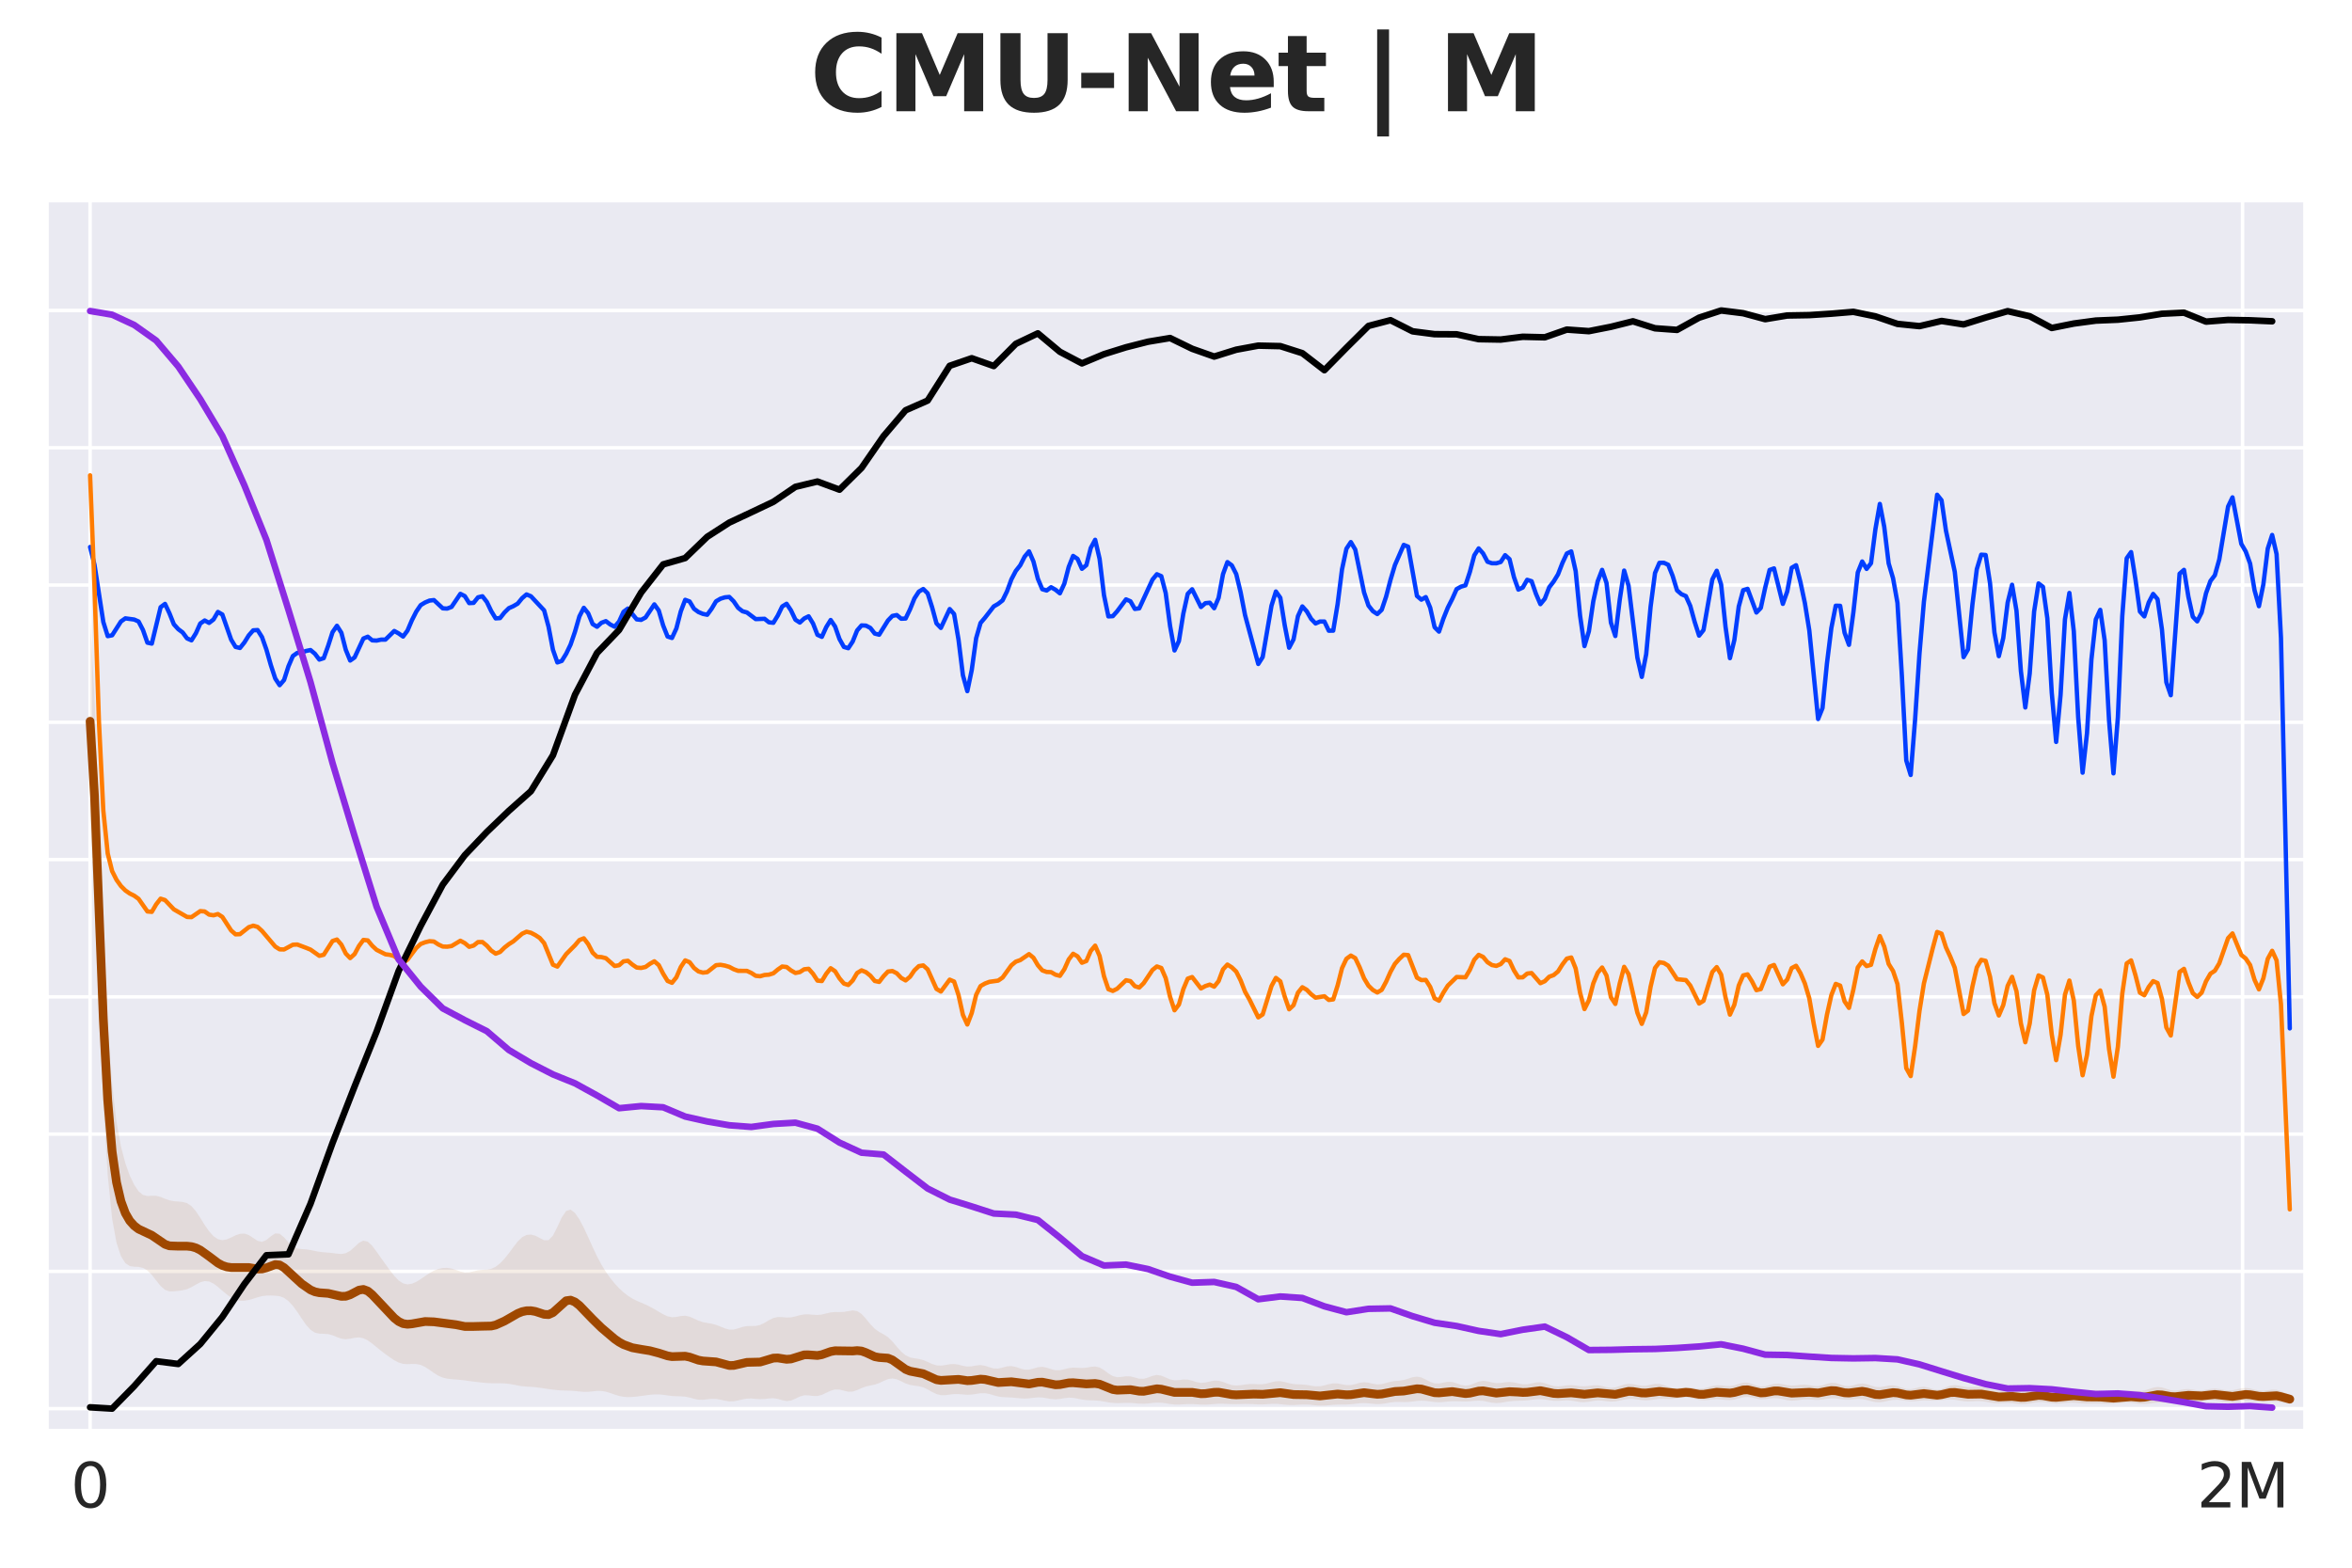 <?xml version="1.0" encoding="utf-8" standalone="no"?>
<!DOCTYPE svg PUBLIC "-//W3C//DTD SVG 1.1//EN"
  "http://www.w3.org/Graphics/SVG/1.1/DTD/svg11.dtd">
<svg xmlns:xlink="http://www.w3.org/1999/xlink" width="540pt" height="360pt" viewBox="0 0 540 360" xmlns="http://www.w3.org/2000/svg" version="1.1">
 <defs>
  <style type="text/css">*{stroke-linejoin: round; stroke-linecap: butt}</style>
 </defs>
 <g id="figure_1">
  <g id="patch_1">
   <path d="M 0 360 
L 540 360 
L 540 0 
L 0 0 
z
" style="fill: #ffffff"/>
  </g>
  <g id="axes_1">
   <g id="patch_2">
    <path d="M 10.8 328.52 
L 529.2 328.52 
L 529.2 46.08 
L 10.8 46.08 
z
" style="fill: #eaeaf2"/>
   </g>
   <g id="matplotlib.axis_1">
    <g id="xtick_1">
     <g id="line2d_1">
      <path d="M 20.684 328.52 
L 20.684 46.08 
" clip-path="url(#p7bc6d0e407)" style="fill: none; stroke: #ffffff; stroke-width: 0.8; stroke-linecap: round"/>
     </g>
     <g id="text_1">
      <!-- 0 -->
      <g style="fill: #262626" transform="translate(16.23 346.158) scale(0.14 -0.14)">
       <defs>
        <path id="DejaVuSans-30" d="M 2034 4250 
Q 1547 4250 1301 3770 
Q 1056 3291 1056 2328 
Q 1056 1369 1301 889 
Q 1547 409 2034 409 
Q 2525 409 2770 889 
Q 3016 1369 3016 2328 
Q 3016 3291 2770 3770 
Q 2525 4250 2034 4250 
z
M 2034 4750 
Q 2819 4750 3233 4129 
Q 3647 3509 3647 2328 
Q 3647 1150 3233 529 
Q 2819 -91 2034 -91 
Q 1250 -91 836 529 
Q 422 1150 422 2328 
Q 422 3509 836 4129 
Q 1250 4750 2034 4750 
z
" transform="scale(0.016)"/>
       </defs>
       <use xlink:href="#DejaVuSans-30"/>
      </g>
     </g>
    </g>
    <g id="xtick_2">
     <g id="line2d_2">
      <path d="M 514.869 328.52 
L 514.869 46.08 
" clip-path="url(#p7bc6d0e407)" style="fill: none; stroke: #ffffff; stroke-width: 0.8; stroke-linecap: round"/>
     </g>
     <g id="text_2">
      <!-- 2M -->
      <g style="fill: #262626" transform="translate(504.375 346.158) scale(0.14 -0.14)">
       <defs>
        <path id="DejaVuSans-32" d="M 1228 531 
L 3431 531 
L 3431 0 
L 469 0 
L 469 531 
Q 828 903 1448 1529 
Q 2069 2156 2228 2338 
Q 2531 2678 2651 2914 
Q 2772 3150 2772 3378 
Q 2772 3750 2511 3984 
Q 2250 4219 1831 4219 
Q 1534 4219 1204 4116 
Q 875 4013 500 3803 
L 500 4441 
Q 881 4594 1212 4672 
Q 1544 4750 1819 4750 
Q 2544 4750 2975 4387 
Q 3406 4025 3406 3419 
Q 3406 3131 3298 2873 
Q 3191 2616 2906 2266 
Q 2828 2175 2409 1742 
Q 1991 1309 1228 531 
z
" transform="scale(0.016)"/>
        <path id="DejaVuSans-4d" d="M 628 4666 
L 1569 4666 
L 2759 1491 
L 3956 4666 
L 4897 4666 
L 4897 0 
L 4281 0 
L 4281 4097 
L 3078 897 
L 2444 897 
L 1241 4097 
L 1241 0 
L 628 0 
L 628 4666 
z
" transform="scale(0.016)"/>
       </defs>
       <use xlink:href="#DejaVuSans-32"/>
       <use xlink:href="#DejaVuSans-4d" transform="translate(63.623 0)"/>
      </g>
     </g>
    </g>
   </g>
   <g id="matplotlib.axis_2">
    <g id="ytick_1">
     <g id="line2d_3">
      <path d="M 10.8 323.476 
L 529.2 323.476 
" clip-path="url(#p7bc6d0e407)" style="fill: none; stroke: #ffffff; stroke-width: 0.8; stroke-linecap: round"/>
     </g>
    </g>
    <g id="ytick_2">
     <g id="line2d_4">
      <path d="M 10.8 291.954 
L 529.2 291.954 
" clip-path="url(#p7bc6d0e407)" style="fill: none; stroke: #ffffff; stroke-width: 0.8; stroke-linecap: round"/>
     </g>
    </g>
    <g id="ytick_3">
     <g id="line2d_5">
      <path d="M 10.8 260.432 
L 529.2 260.432 
" clip-path="url(#p7bc6d0e407)" style="fill: none; stroke: #ffffff; stroke-width: 0.8; stroke-linecap: round"/>
     </g>
    </g>
    <g id="ytick_4">
     <g id="line2d_6">
      <path d="M 10.8 228.909 
L 529.2 228.909 
" clip-path="url(#p7bc6d0e407)" style="fill: none; stroke: #ffffff; stroke-width: 0.8; stroke-linecap: round"/>
     </g>
    </g>
    <g id="ytick_5">
     <g id="line2d_7">
      <path d="M 10.8 197.387 
L 529.2 197.387 
" clip-path="url(#p7bc6d0e407)" style="fill: none; stroke: #ffffff; stroke-width: 0.8; stroke-linecap: round"/>
     </g>
    </g>
    <g id="ytick_6">
     <g id="line2d_8">
      <path d="M 10.8 165.865 
L 529.2 165.865 
" clip-path="url(#p7bc6d0e407)" style="fill: none; stroke: #ffffff; stroke-width: 0.8; stroke-linecap: round"/>
     </g>
    </g>
    <g id="ytick_7">
     <g id="line2d_9">
      <path d="M 10.8 134.343 
L 529.2 134.343 
" clip-path="url(#p7bc6d0e407)" style="fill: none; stroke: #ffffff; stroke-width: 0.8; stroke-linecap: round"/>
     </g>
    </g>
    <g id="ytick_8">
     <g id="line2d_10">
      <path d="M 10.8 102.82 
L 529.2 102.82 
" clip-path="url(#p7bc6d0e407)" style="fill: none; stroke: #ffffff; stroke-width: 0.8; stroke-linecap: round"/>
     </g>
    </g>
    <g id="ytick_9">
     <g id="line2d_11">
      <path d="M 10.8 71.298 
L 529.2 71.298 
" clip-path="url(#p7bc6d0e407)" style="fill: none; stroke: #ffffff; stroke-width: 0.8; stroke-linecap: round"/>
     </g>
    </g>
   </g>
   <g id="FillBetweenPolyCollection_1">
    <path d="M 20.684 142.05 
L 20.684 189.207 
L 21.696 205.535 
L 22.708 230.111 
L 23.72 253.297 
L 24.732 269.905 
L 25.744 279.875 
L 26.756 285.408 
L 27.768 288.46 
L 28.78 290.066 
L 29.793 290.736 
L 30.805 290.886 
L 31.817 290.923 
L 32.829 291.153 
L 33.841 291.747 
L 34.853 292.755 
L 35.865 294.049 
L 36.877 295.314 
L 37.889 296.194 
L 38.901 296.545 
L 39.913 296.532 
L 40.926 296.421 
L 41.938 296.295 
L 42.95 296.042 
L 43.962 295.579 
L 44.974 294.991 
L 45.986 294.462 
L 46.998 294.181 
L 48.01 294.276 
L 49.022 294.763 
L 50.034 295.525 
L 51.046 296.398 
L 52.059 297.249 
L 53.071 297.974 
L 54.083 298.474 
L 55.095 298.703 
L 56.107 298.696 
L 57.119 298.524 
L 58.131 298.24 
L 59.143 297.909 
L 60.155 297.641 
L 61.167 297.519 
L 62.179 297.51 
L 63.192 297.541 
L 64.204 297.663 
L 65.216 298.039 
L 66.228 298.778 
L 67.24 299.874 
L 68.252 301.252 
L 69.264 302.783 
L 70.276 304.239 
L 71.288 305.366 
L 72.3 306.022 
L 73.312 306.261 
L 74.325 306.291 
L 75.337 306.361 
L 76.349 306.627 
L 77.361 307.046 
L 78.373 307.413 
L 79.385 307.543 
L 80.397 307.422 
L 81.409 307.21 
L 82.421 307.123 
L 83.433 307.313 
L 84.445 307.811 
L 85.458 308.539 
L 86.47 309.367 
L 87.482 310.19 
L 88.494 310.967 
L 89.506 311.698 
L 90.518 312.364 
L 91.53 312.89 
L 92.542 313.191 
L 93.554 313.262 
L 94.566 313.217 
L 95.578 313.231 
L 96.591 313.445 
L 97.603 313.909 
L 98.615 314.568 
L 99.627 315.29 
L 100.639 315.917 
L 101.651 316.35 
L 102.663 316.589 
L 103.675 316.706 
L 104.687 316.783 
L 105.699 316.876 
L 106.711 316.999 
L 107.724 317.136 
L 108.736 317.269 
L 109.748 317.392 
L 110.76 317.504 
L 111.772 317.593 
L 112.784 317.644 
L 113.796 317.654 
L 114.808 317.651 
L 115.82 317.68 
L 116.832 317.783 
L 117.844 317.958 
L 118.857 318.157 
L 119.869 318.319 
L 120.881 318.413 
L 121.893 318.472 
L 122.905 318.553 
L 123.917 318.681 
L 124.929 318.831 
L 125.941 318.978 
L 126.953 319.114 
L 127.965 319.229 
L 128.977 319.304 
L 129.989 319.333 
L 131.002 319.356 
L 132.014 319.427 
L 133.026 319.541 
L 134.038 319.625 
L 135.05 319.609 
L 136.062 319.507 
L 137.074 319.408 
L 138.086 319.416 
L 139.098 319.581 
L 140.11 319.887 
L 141.122 320.248 
L 142.135 320.56 
L 143.147 320.755 
L 144.159 320.822 
L 145.171 320.791 
L 146.183 320.698 
L 147.195 320.571 
L 148.207 320.43 
L 149.219 320.3 
L 150.231 320.215 
L 151.243 320.209 
L 152.255 320.298 
L 153.268 320.446 
L 154.28 320.575 
L 155.292 320.63 
L 156.304 320.646 
L 157.316 320.726 
L 158.328 320.934 
L 159.34 321.212 
L 160.352 321.417 
L 161.364 321.447 
L 162.376 321.337 
L 163.388 321.229 
L 164.401 321.249 
L 165.413 321.42 
L 166.425 321.653 
L 167.437 321.81 
L 168.449 321.79 
L 169.461 321.6 
L 170.473 321.35 
L 171.485 321.175 
L 172.497 321.148 
L 173.509 321.228 
L 174.521 321.296 
L 175.534 321.256 
L 176.546 321.134 
L 177.558 321.082 
L 178.57 321.232 
L 179.582 321.531 
L 180.594 321.738 
L 181.606 321.622 
L 182.618 321.19 
L 183.63 320.697 
L 184.642 320.417 
L 185.654 320.427 
L 186.667 320.564 
L 187.679 320.574 
L 188.691 320.309 
L 189.703 319.836 
L 190.715 319.357 
L 191.727 319.08 
L 192.739 319.102 
L 193.751 319.353 
L 194.763 319.59 
L 195.775 319.563 
L 196.787 319.227 
L 197.8 318.767 
L 198.812 318.396 
L 199.824 318.168 
L 200.836 317.958 
L 201.848 317.611 
L 202.86 317.127 
L 203.872 316.697 
L 204.884 316.542 
L 205.896 316.741 
L 206.908 317.193 
L 207.92 317.687 
L 208.933 318.031 
L 209.945 318.194 
L 210.957 318.321 
L 211.969 318.595 
L 212.981 319.07 
L 213.993 319.642 
L 215.005 320.128 
L 216.017 320.381 
L 217.029 320.384 
L 218.041 320.249 
L 219.053 320.131 
L 220.066 320.127 
L 221.078 320.219 
L 222.09 320.294 
L 223.102 320.248 
L 224.114 320.092 
L 225.126 319.942 
L 226.138 319.931 
L 227.15 320.111 
L 228.162 320.411 
L 229.174 320.684 
L 230.186 320.83 
L 231.199 320.877 
L 232.211 320.918 
L 233.223 321.007 
L 234.235 321.116 
L 235.247 321.168 
L 236.259 321.113 
L 237.271 320.986 
L 238.283 320.891 
L 239.295 320.921 
L 240.307 321.078 
L 241.319 321.261 
L 242.332 321.337 
L 243.344 321.251 
L 244.356 321.076 
L 245.368 320.958 
L 246.38 320.999 
L 247.392 321.181 
L 248.404 321.391 
L 249.416 321.523 
L 250.428 321.567 
L 251.44 321.597 
L 252.452 321.688 
L 253.465 321.847 
L 254.477 322.027 
L 255.489 322.162 
L 256.501 322.213 
L 257.513 322.191 
L 258.525 322.153 
L 259.537 322.165 
L 260.549 322.242 
L 261.561 322.333 
L 262.573 322.361 
L 263.585 322.292 
L 264.598 322.173 
L 265.61 322.095 
L 266.622 322.123 
L 267.634 322.253 
L 268.646 322.416 
L 269.658 322.528 
L 270.67 322.541 
L 271.682 322.484 
L 272.694 322.427 
L 273.706 322.424 
L 274.718 322.478 
L 275.731 322.541 
L 276.743 322.557 
L 277.755 322.507 
L 278.767 322.421 
L 279.779 322.358 
L 280.791 322.355 
L 281.803 322.401 
L 282.815 322.445 
L 283.827 322.448 
L 284.839 322.418 
L 285.851 322.393 
L 286.864 322.403 
L 287.876 322.451 
L 288.888 322.505 
L 289.9 322.512 
L 290.912 322.457 
L 291.924 322.388 
L 292.936 322.376 
L 293.948 322.447 
L 294.96 322.559 
L 295.972 322.641 
L 296.984 322.647 
L 297.997 322.593 
L 299.009 322.536 
L 300.021 322.533 
L 301.033 322.603 
L 302.045 322.711 
L 303.057 322.785 
L 304.069 322.779 
L 305.081 322.7 
L 306.093 322.606 
L 307.105 322.546 
L 308.117 322.532 
L 309.13 322.526 
L 310.142 322.471 
L 311.154 322.358 
L 312.166 322.242 
L 313.178 322.2 
L 314.19 322.259 
L 315.202 322.368 
L 316.214 322.437 
L 317.226 322.395 
L 318.238 322.245 
L 319.25 322.064 
L 320.263 321.947 
L 321.275 321.933 
L 322.287 321.967 
L 323.299 321.95 
L 324.311 321.841 
L 325.323 321.704 
L 326.335 321.638 
L 327.347 321.69 
L 328.359 321.827 
L 329.371 321.963 
L 330.383 322.013 
L 331.396 321.953 
L 332.408 321.841 
L 333.42 321.765 
L 334.432 321.765 
L 335.444 321.811 
L 336.456 321.833 
L 337.468 321.785 
L 338.48 321.689 
L 339.492 321.632 
L 340.504 321.7 
L 341.516 321.896 
L 342.529 322.109 
L 343.541 322.203 
L 344.553 322.131 
L 345.565 321.961 
L 346.577 321.799 
L 347.589 321.703 
L 348.601 321.666 
L 349.613 321.639 
L 350.625 321.57 
L 351.637 321.448 
L 352.649 321.329 
L 353.662 321.294 
L 354.674 321.38 
L 355.686 321.54 
L 356.698 321.67 
L 357.71 321.689 
L 358.722 321.617 
L 359.734 321.565 
L 360.746 321.625 
L 361.758 321.792 
L 362.77 321.957 
L 363.782 321.997 
L 364.795 321.88 
L 365.807 321.695 
L 366.819 321.588 
L 367.831 321.633 
L 368.843 321.77 
L 369.855 321.863 
L 370.867 321.809 
L 371.879 321.616 
L 372.891 321.392 
L 373.903 321.253 
L 374.915 321.257 
L 375.928 321.375 
L 376.94 321.515 
L 377.952 321.571 
L 378.964 321.502 
L 379.976 321.359 
L 380.988 321.244 
L 382 321.22 
L 383.012 321.252 
L 384.024 321.24 
L 385.036 321.123 
L 386.048 320.961 
L 387.061 320.891 
L 388.073 320.997 
L 389.085 321.236 
L 390.097 321.464 
L 391.109 321.555 
L 392.121 321.49 
L 393.133 321.368 
L 394.145 321.31 
L 395.157 321.365 
L 396.169 321.475 
L 397.181 321.513 
L 398.194 321.387 
L 399.206 321.124 
L 400.218 320.871 
L 401.23 320.791 
L 402.242 320.929 
L 403.254 321.172 
L 404.266 321.326 
L 405.278 321.293 
L 406.29 321.146 
L 407.302 321.051 
L 408.314 321.115 
L 409.327 321.319 
L 410.339 321.541 
L 411.351 321.645 
L 412.363 321.583 
L 413.375 321.439 
L 414.387 321.347 
L 415.399 321.366 
L 416.411 321.44 
L 417.423 321.463 
L 418.435 321.378 
L 419.447 321.227 
L 420.46 321.122 
L 421.472 321.149 
L 422.484 321.29 
L 423.496 321.425 
L 424.508 321.44 
L 425.52 321.343 
L 426.532 321.255 
L 427.544 321.293 
L 428.556 321.483 
L 429.568 321.751 
L 430.58 321.969 
L 431.593 322.02 
L 432.605 321.877 
L 433.617 321.639 
L 434.629 321.456 
L 435.641 321.428 
L 436.653 321.543 
L 437.665 321.699 
L 438.677 321.78 
L 439.689 321.746 
L 440.701 321.648 
L 441.713 321.581 
L 442.726 321.598 
L 443.738 321.656 
L 444.75 321.655 
L 445.762 321.552 
L 446.774 321.415 
L 447.786 321.36 
L 448.798 321.439 
L 449.81 321.606 
L 450.822 321.761 
L 451.834 321.823 
L 452.846 321.785 
L 453.859 321.728 
L 454.871 321.751 
L 455.883 321.884 
L 456.895 322.069 
L 457.907 322.21 
L 458.919 322.245 
L 459.931 322.198 
L 460.943 322.16 
L 461.955 322.208 
L 462.967 322.331 
L 463.979 322.433 
L 464.992 322.418 
L 466.004 322.276 
L 467.016 322.087 
L 468.028 321.959 
L 469.04 321.962 
L 470.052 322.083 
L 471.064 322.237 
L 472.076 322.319 
L 473.088 322.28 
L 474.1 322.17 
L 475.112 322.087 
L 476.125 322.095 
L 477.137 322.177 
L 478.149 322.264 
L 479.161 322.303 
L 480.173 322.297 
L 481.185 322.287 
L 482.197 322.306 
L 483.209 322.347 
L 484.221 322.368 
L 485.233 322.33 
L 486.245 322.235 
L 487.258 322.131 
L 488.27 322.086 
L 489.282 322.135 
L 490.294 322.257 
L 491.306 322.377 
L 492.318 322.406 
L 493.33 322.319 
L 494.342 322.177 
L 495.354 322.073 
L 496.366 322.06 
L 497.378 322.116 
L 498.391 322.166 
L 499.403 322.147 
L 500.415 322.053 
L 501.427 321.937 
L 502.439 321.863 
L 503.451 321.85 
L 504.463 321.853 
L 505.475 321.8 
L 506.487 321.682 
L 507.499 321.58 
L 508.511 321.592 
L 509.524 321.737 
L 510.536 321.942 
L 511.548 322.091 
L 512.56 322.101 
L 513.572 321.982 
L 514.584 321.822 
L 515.596 321.724 
L 516.608 321.739 
L 517.62 321.841 
L 518.632 321.954 
L 519.644 321.997 
L 520.657 321.95 
L 521.669 321.878 
L 522.681 321.881 
L 523.693 322.009 
L 524.705 322.214 
L 525.717 322.371 
L 525.717 320.218 
L 525.717 320.218 
L 524.705 319.883 
L 523.693 319.438 
L 522.681 319.144 
L 521.669 319.11 
L 520.657 319.253 
L 519.644 319.379 
L 518.632 319.331 
L 517.62 319.104 
L 516.608 318.844 
L 515.596 318.723 
L 514.584 318.811 
L 513.572 319.039 
L 512.56 319.246 
L 511.548 319.291 
L 510.536 319.159 
L 509.524 318.963 
L 508.511 318.861 
L 507.499 318.939 
L 506.487 319.145 
L 505.475 319.304 
L 504.463 319.275 
L 503.451 319.1 
L 502.439 318.971 
L 501.427 319.029 
L 500.415 319.219 
L 499.403 319.342 
L 498.391 319.235 
L 497.378 318.923 
L 496.366 318.607 
L 495.354 318.498 
L 494.342 318.665 
L 493.33 318.995 
L 492.318 319.296 
L 491.306 319.43 
L 490.294 319.402 
L 489.282 319.331 
L 488.27 319.347 
L 487.258 319.497 
L 486.245 319.699 
L 485.233 319.804 
L 484.221 319.725 
L 483.209 319.515 
L 482.197 319.312 
L 481.185 319.218 
L 480.173 319.232 
L 479.161 319.264 
L 478.149 319.212 
L 477.137 319.06 
L 476.125 318.902 
L 475.112 318.868 
L 474.1 319.014 
L 473.088 319.266 
L 472.076 319.46 
L 471.064 319.457 
L 470.052 319.258 
L 469.04 319.007 
L 468.028 318.877 
L 467.016 318.946 
L 466.004 319.149 
L 464.992 319.328 
L 463.979 319.356 
L 462.967 319.241 
L 461.955 319.115 
L 460.943 319.109 
L 459.931 319.228 
L 458.919 319.339 
L 457.907 319.287 
L 456.895 319.041 
L 455.883 318.723 
L 454.871 318.5 
L 453.859 318.452 
L 452.846 318.514 
L 451.834 318.532 
L 450.822 318.405 
L 449.81 318.192 
L 448.798 318.075 
L 447.786 318.207 
L 446.774 318.573 
L 445.762 318.964 
L 444.75 319.124 
L 443.738 318.958 
L 442.726 318.639 
L 441.713 318.451 
L 440.701 318.542 
L 439.689 318.808 
L 438.677 319 
L 437.665 318.938 
L 436.653 318.646 
L 435.641 318.313 
L 434.629 318.133 
L 433.617 318.184 
L 432.605 318.385 
L 431.593 318.54 
L 430.58 318.474 
L 429.568 318.179 
L 428.556 317.84 
L 427.544 317.693 
L 426.532 317.833 
L 425.52 318.131 
L 424.508 318.327 
L 423.496 318.237 
L 422.484 317.91 
L 421.472 317.596 
L 420.46 317.538 
L 419.447 317.775 
L 418.435 318.117 
L 417.423 318.316 
L 416.411 318.273 
L 415.399 318.094 
L 414.387 317.967 
L 413.375 317.997 
L 412.363 318.126 
L 411.351 318.191 
L 410.339 318.085 
L 409.327 317.87 
L 408.314 317.724 
L 407.302 317.788 
L 406.29 318.046 
L 405.278 318.325 
L 404.266 318.401 
L 403.254 318.178 
L 402.242 317.79 
L 401.23 317.504 
L 400.218 317.514 
L 399.206 317.792 
L 398.194 318.126 
L 397.181 318.301 
L 396.169 318.263 
L 395.157 318.142 
L 394.145 318.119 
L 393.133 318.288 
L 392.121 318.586 
L 391.109 318.838 
L 390.097 318.9 
L 389.085 318.779 
L 388.073 318.618 
L 387.061 318.568 
L 386.048 318.657 
L 385.036 318.766 
L 384.024 318.72 
L 383.012 318.445 
L 382 318.059 
L 380.988 317.79 
L 379.976 317.786 
L 378.964 317.993 
L 377.952 318.205 
L 376.94 318.236 
L 375.928 318.067 
L 374.915 317.846 
L 373.903 317.767 
L 372.891 317.935 
L 371.879 318.283 
L 370.867 318.603 
L 369.855 318.7 
L 368.843 318.545 
L 367.831 318.287 
L 366.819 318.114 
L 365.807 318.125 
L 364.795 318.259 
L 363.782 318.36 
L 362.77 318.316 
L 361.758 318.171 
L 360.746 318.076 
L 359.734 318.129 
L 358.722 318.283 
L 357.71 318.382 
L 356.698 318.282 
L 355.686 317.978 
L 354.674 317.618 
L 353.662 317.409 
L 352.649 317.457 
L 351.637 317.686 
L 350.625 317.884 
L 349.613 317.88 
L 348.601 317.684 
L 347.589 317.453 
L 346.577 317.351 
L 345.565 317.425 
L 344.553 317.575 
L 343.541 317.619 
L 342.529 317.458 
L 341.516 317.203 
L 340.504 317.09 
L 339.492 317.267 
L 338.48 317.665 
L 337.468 318.056 
L 336.456 318.204 
L 335.444 318.025 
L 334.432 317.657 
L 333.42 317.355 
L 332.408 317.31 
L 331.396 317.499 
L 330.383 317.702 
L 329.371 317.672 
L 328.359 317.325 
L 327.347 316.791 
L 326.335 316.318 
L 325.323 316.12 
L 324.311 316.258 
L 323.299 316.595 
L 322.287 316.9 
L 321.275 317.055 
L 320.263 317.137 
L 319.25 317.297 
L 318.238 317.573 
L 317.226 317.837 
L 316.214 317.914 
L 315.202 317.758 
L 314.19 317.515 
L 313.178 317.406 
L 312.166 317.544 
L 311.154 317.838 
L 310.142 318.068 
L 309.13 318.072 
L 308.117 317.888 
L 307.105 317.701 
L 306.093 317.681 
L 305.081 317.86 
L 304.069 318.134 
L 303.057 318.337 
L 302.045 318.353 
L 301.033 318.209 
L 300.021 318.034 
L 299.009 317.933 
L 297.997 317.895 
L 296.984 317.823 
L 295.972 317.634 
L 294.96 317.365 
L 293.948 317.169 
L 292.936 317.186 
L 291.924 317.412 
L 290.912 317.693 
L 289.9 317.862 
L 288.888 317.875 
L 287.876 317.824 
L 286.864 317.828 
L 285.851 317.932 
L 284.839 318.085 
L 283.827 318.166 
L 282.815 318.052 
L 281.803 317.73 
L 280.791 317.333 
L 279.779 317.061 
L 278.767 317.037 
L 277.755 317.236 
L 276.743 317.485 
L 275.731 317.565 
L 274.718 317.383 
L 273.706 317.054 
L 272.694 316.806 
L 271.682 316.785 
L 270.67 316.919 
L 269.658 316.974 
L 268.646 316.764 
L 267.634 316.323 
L 266.622 315.894 
L 265.61 315.737 
L 264.598 315.94 
L 263.585 316.34 
L 262.573 316.628 
L 261.561 316.601 
L 260.549 316.327 
L 259.537 316.071 
L 258.525 316.038 
L 257.513 316.185 
L 256.501 316.257 
L 255.489 316 
L 254.477 315.381 
L 253.465 314.62 
L 252.452 314.03 
L 251.44 313.8 
L 250.428 313.887 
L 249.416 314.072 
L 248.404 314.15 
L 247.392 314.099 
L 246.38 314.058 
L 245.368 314.168 
L 244.356 314.422 
L 243.344 314.65 
L 242.332 314.66 
L 241.319 314.406 
L 240.307 314.059 
L 239.295 313.869 
L 238.283 313.968 
L 237.271 314.268 
L 236.259 314.524 
L 235.247 314.524 
L 234.235 314.253 
L 233.223 313.897 
L 232.211 313.696 
L 231.199 313.771 
L 230.186 314.044 
L 229.174 314.28 
L 228.162 314.258 
L 227.15 313.97 
L 226.138 313.625 
L 225.126 313.467 
L 224.114 313.563 
L 223.102 313.756 
L 222.09 313.813 
L 221.078 313.646 
L 220.066 313.382 
L 219.053 313.228 
L 218.041 313.281 
L 217.029 313.467 
L 216.017 313.606 
L 215.005 313.534 
L 213.993 313.21 
L 212.981 312.744 
L 211.969 312.322 
L 210.957 312.059 
L 209.945 311.915 
L 208.933 311.71 
L 207.92 311.235 
L 206.908 310.39 
L 205.896 309.251 
L 204.884 308.053 
L 203.872 307.067 
L 202.86 306.396 
L 201.848 305.858 
L 200.836 305.135 
L 199.824 304.075 
L 198.812 302.826 
L 197.8 301.725 
L 196.787 301.067 
L 195.775 300.916 
L 194.763 301.076 
L 193.751 301.258 
L 192.739 301.305 
L 191.727 301.289 
L 190.715 301.376 
L 189.703 301.611 
L 188.691 301.861 
L 187.679 301.968 
L 186.667 301.915 
L 185.654 301.821 
L 184.642 301.834 
L 183.63 302.018 
L 182.618 302.3 
L 181.606 302.517 
L 180.594 302.554 
L 179.582 302.465 
L 178.57 302.44 
L 177.558 302.661 
L 176.546 303.158 
L 175.534 303.772 
L 174.521 304.26 
L 173.509 304.481 
L 172.497 304.5 
L 171.485 304.522 
L 170.473 304.713 
L 169.461 305.047 
L 168.449 305.317 
L 167.437 305.324 
L 166.425 305.044 
L 165.413 304.625 
L 164.401 304.239 
L 163.388 303.975 
L 162.376 303.804 
L 161.364 303.608 
L 160.352 303.27 
L 159.34 302.796 
L 158.328 302.352 
L 157.316 302.139 
L 156.304 302.214 
L 155.292 302.416 
L 154.28 302.488 
L 153.268 302.273 
L 152.255 301.807 
L 151.243 301.221 
L 150.231 300.622 
L 149.219 300.064 
L 148.207 299.571 
L 147.195 299.136 
L 146.183 298.702 
L 145.171 298.19 
L 144.159 297.546 
L 143.147 296.759 
L 142.135 295.826 
L 141.122 294.733 
L 140.11 293.475 
L 139.098 292.048 
L 138.086 290.411 
L 137.074 288.508 
L 136.062 286.36 
L 135.05 284.106 
L 134.038 281.939 
L 133.026 280.026 
L 132.014 278.539 
L 131.002 277.768 
L 129.989 278.073 
L 128.977 279.557 
L 127.965 281.75 
L 126.953 283.743 
L 125.941 284.788 
L 124.929 284.805 
L 123.917 284.283 
L 122.905 283.759 
L 121.893 283.499 
L 120.881 283.59 
L 119.869 284.112 
L 118.857 285.095 
L 117.844 286.405 
L 116.832 287.791 
L 115.82 289.055 
L 114.808 290.11 
L 113.796 290.902 
L 112.784 291.377 
L 111.772 291.559 
L 110.76 291.603 
L 109.748 291.708 
L 108.736 291.945 
L 107.724 292.184 
L 106.711 292.219 
L 105.699 291.988 
L 104.687 291.622 
L 103.675 291.304 
L 102.663 291.146 
L 101.651 291.178 
L 100.639 291.395 
L 99.627 291.791 
L 98.615 292.351 
L 97.603 293.027 
L 96.591 293.729 
L 95.578 294.355 
L 94.566 294.796 
L 93.554 294.944 
L 92.542 294.71 
L 91.53 294.045 
L 90.518 292.986 
L 89.506 291.681 
L 88.494 290.293 
L 87.482 288.882 
L 86.47 287.44 
L 85.458 286.085 
L 84.445 285.13 
L 83.433 284.89 
L 82.421 285.4 
L 81.409 286.336 
L 80.397 287.234 
L 79.385 287.789 
L 78.373 287.962 
L 77.361 287.89 
L 76.349 287.749 
L 75.337 287.646 
L 74.325 287.572 
L 73.312 287.456 
L 72.3 287.267 
L 71.288 287.052 
L 70.276 286.902 
L 69.264 286.837 
L 68.252 286.709 
L 67.24 286.242 
L 66.228 285.303 
L 65.216 284.143 
L 64.204 283.308 
L 63.192 283.238 
L 62.179 283.893 
L 61.167 284.741 
L 60.155 285.17 
L 59.143 284.939 
L 58.131 284.276 
L 57.119 283.615 
L 56.107 283.272 
L 55.095 283.323 
L 54.083 283.677 
L 53.071 284.169 
L 52.059 284.607 
L 51.046 284.79 
L 50.034 284.562 
L 49.022 283.873 
L 48.01 282.756 
L 46.998 281.299 
L 45.986 279.67 
L 44.974 278.136 
L 43.962 276.971 
L 42.95 276.293 
L 41.938 276.009 
L 40.926 275.918 
L 39.913 275.837 
L 38.901 275.641 
L 37.889 275.285 
L 36.877 274.867 
L 35.865 274.598 
L 34.853 274.586 
L 33.841 274.646 
L 32.829 274.4 
L 31.817 273.562 
L 30.805 272.068 
L 29.793 269.956 
L 28.78 267.13 
L 27.768 263.245 
L 26.756 257.631 
L 25.744 249.034 
L 24.732 235.41 
L 23.72 214.754 
L 22.708 187.665 
L 21.696 160.033 
L 20.684 142.05 
z
" clip-path="url(#p7bc6d0e407)" style="fill: #9f4800; fill-opacity: 0.1"/>
   </g>
   <g id="line2d_12">
    <path d="M 20.684 125.609 
L 21.696 129.704 
L 23.72 142.837 
L 24.732 146.083 
L 25.744 145.886 
L 27.768 142.713 
L 28.78 141.996 
L 30.805 142.269 
L 31.817 142.718 
L 32.829 144.675 
L 33.841 147.58 
L 34.853 147.797 
L 36.877 139.436 
L 37.889 138.68 
L 38.901 140.83 
L 39.913 143.357 
L 40.926 144.479 
L 41.938 145.235 
L 42.95 146.603 
L 43.962 147.042 
L 44.974 145.422 
L 45.986 143.17 
L 46.998 142.486 
L 48.01 143.038 
L 49.022 142.255 
L 50.034 140.526 
L 51.046 141.114 
L 53.071 146.886 
L 54.083 148.555 
L 55.095 148.797 
L 56.107 147.534 
L 57.119 145.903 
L 58.131 144.748 
L 59.143 144.684 
L 60.155 146.301 
L 61.167 149.176 
L 62.179 152.727 
L 63.192 155.805 
L 64.204 157.343 
L 65.216 156.159 
L 66.228 153.004 
L 67.24 150.644 
L 68.252 149.927 
L 69.264 149.841 
L 70.276 149.483 
L 71.288 149.272 
L 72.3 150.121 
L 73.312 151.464 
L 74.325 151.136 
L 75.337 148.326 
L 76.349 145.17 
L 77.361 143.704 
L 78.373 145.3 
L 79.385 149.207 
L 80.397 151.684 
L 81.409 150.974 
L 83.433 146.629 
L 84.445 146.213 
L 85.458 147.048 
L 86.47 147.1 
L 87.482 146.882 
L 88.494 146.878 
L 90.518 144.896 
L 91.53 145.459 
L 92.542 146.174 
L 93.554 144.814 
L 94.566 142.436 
L 95.578 140.439 
L 96.591 138.956 
L 97.603 138.347 
L 98.615 137.919 
L 99.627 137.802 
L 101.651 139.695 
L 102.663 139.755 
L 103.675 139.371 
L 105.699 136.371 
L 106.711 136.885 
L 107.724 138.499 
L 108.736 138.441 
L 109.748 137.17 
L 110.76 136.926 
L 111.772 138.225 
L 112.784 140.33 
L 113.796 142.002 
L 114.808 141.935 
L 115.82 140.655 
L 116.832 139.657 
L 117.844 139.205 
L 118.857 138.614 
L 119.869 137.37 
L 120.881 136.504 
L 121.893 136.921 
L 124.929 140.167 
L 125.941 143.911 
L 126.953 149.216 
L 127.965 152.121 
L 128.977 151.773 
L 129.989 150.126 
L 131.002 148.014 
L 132.014 145.054 
L 133.026 141.548 
L 134.038 139.579 
L 135.05 140.84 
L 136.062 143.304 
L 137.074 143.929 
L 138.086 143.012 
L 139.098 142.635 
L 140.11 143.403 
L 141.122 143.923 
L 142.135 142.739 
L 143.147 140.5 
L 144.159 139.748 
L 146.183 142.232 
L 147.195 142.348 
L 148.207 141.805 
L 150.231 138.788 
L 151.243 140.195 
L 152.255 143.631 
L 153.268 146.17 
L 154.28 146.503 
L 155.292 144.305 
L 156.304 140.4 
L 157.316 137.741 
L 158.328 138.119 
L 159.34 139.798 
L 160.352 140.543 
L 161.364 140.967 
L 162.376 141.171 
L 163.388 139.784 
L 164.401 138.076 
L 165.413 137.488 
L 166.425 137.174 
L 167.437 137.079 
L 168.449 138.096 
L 169.461 139.578 
L 170.473 140.368 
L 171.485 140.644 
L 173.509 142.17 
L 175.534 142.098 
L 176.546 142.911 
L 177.558 143.017 
L 178.57 141.362 
L 179.582 139.278 
L 180.594 138.652 
L 181.606 140.173 
L 182.618 142.308 
L 183.63 142.964 
L 184.642 142.03 
L 185.654 141.527 
L 186.667 143.185 
L 187.679 145.778 
L 188.691 146.245 
L 189.703 144.007 
L 190.715 142.377 
L 191.727 143.868 
L 192.739 146.746 
L 193.751 148.56 
L 194.763 148.853 
L 195.775 147.308 
L 196.787 144.784 
L 197.8 143.618 
L 198.812 143.665 
L 199.824 144.196 
L 200.836 145.493 
L 201.848 145.751 
L 203.872 142.489 
L 204.884 141.441 
L 205.896 141.239 
L 206.908 142.084 
L 207.92 142.036 
L 208.933 139.936 
L 209.945 137.42 
L 210.957 135.861 
L 211.969 135.26 
L 212.981 136.253 
L 213.993 139.417 
L 215.005 143.144 
L 216.017 144.193 
L 218.041 139.861 
L 219.053 141.003 
L 220.066 146.887 
L 221.078 155.064 
L 222.09 158.717 
L 223.102 153.872 
L 224.114 146.563 
L 225.126 143.054 
L 226.138 141.858 
L 228.162 139.252 
L 229.174 138.667 
L 230.186 137.866 
L 231.199 135.797 
L 232.211 133.038 
L 233.223 131.107 
L 234.235 129.819 
L 235.247 127.829 
L 236.259 126.613 
L 237.271 128.94 
L 238.283 132.897 
L 239.295 135.31 
L 240.307 135.603 
L 241.319 134.853 
L 242.332 135.43 
L 243.344 136.247 
L 244.356 134.051 
L 245.368 130.187 
L 246.38 127.664 
L 247.392 128.337 
L 248.404 130.618 
L 249.416 129.783 
L 250.428 125.834 
L 251.44 123.959 
L 252.452 128.298 
L 253.465 136.673 
L 254.477 141.551 
L 255.489 141.492 
L 256.501 140.357 
L 258.525 137.636 
L 259.537 138.073 
L 260.549 139.829 
L 261.561 139.703 
L 264.598 133.103 
L 265.61 131.867 
L 266.622 132.309 
L 267.634 136.185 
L 268.646 143.788 
L 269.658 149.369 
L 270.67 147.201 
L 271.682 140.909 
L 272.694 136.361 
L 273.706 135.323 
L 275.731 139.393 
L 276.743 138.515 
L 277.755 138.406 
L 278.767 139.669 
L 279.779 137.292 
L 280.791 131.854 
L 281.803 129.08 
L 282.815 129.831 
L 283.827 131.825 
L 284.839 136.027 
L 285.851 141.25 
L 287.876 148.736 
L 288.888 152.471 
L 289.9 150.883 
L 291.924 139.088 
L 292.936 135.834 
L 293.948 137.27 
L 294.96 143.576 
L 295.972 148.743 
L 296.984 146.828 
L 297.997 141.501 
L 299.009 139.259 
L 300.021 140.384 
L 301.033 142.129 
L 302.045 143.169 
L 303.057 142.726 
L 304.069 142.722 
L 305.081 144.835 
L 306.093 144.826 
L 307.105 138.737 
L 308.117 130.736 
L 309.13 126.005 
L 310.142 124.484 
L 311.154 126.196 
L 313.178 136.046 
L 314.19 139.062 
L 315.202 140.344 
L 316.214 141.012 
L 317.226 140.038 
L 318.238 137.016 
L 319.25 133.151 
L 320.263 129.762 
L 322.287 125.127 
L 323.299 125.541 
L 325.323 136.851 
L 326.335 137.708 
L 327.347 137.117 
L 328.359 139.549 
L 329.371 144.027 
L 330.383 145.043 
L 331.396 142.043 
L 332.408 139.532 
L 333.42 137.546 
L 334.432 135.281 
L 335.444 134.715 
L 336.456 134.422 
L 337.468 131.346 
L 338.48 127.534 
L 339.492 125.938 
L 340.504 127.085 
L 341.516 128.996 
L 342.529 129.346 
L 343.541 129.353 
L 344.553 129.056 
L 345.565 127.489 
L 346.577 128.411 
L 347.589 132.529 
L 348.601 135.393 
L 349.613 134.92 
L 350.625 133.148 
L 351.637 133.465 
L 352.649 136.38 
L 353.662 138.734 
L 354.674 137.496 
L 355.686 134.864 
L 356.698 133.548 
L 357.71 131.889 
L 358.722 129.273 
L 359.734 127.103 
L 360.746 126.623 
L 361.758 131.146 
L 362.77 141.367 
L 363.782 148.366 
L 364.795 144.966 
L 365.807 138.064 
L 366.819 133.481 
L 367.831 130.863 
L 368.843 133.878 
L 369.855 142.978 
L 370.867 146.052 
L 371.879 137.715 
L 372.891 131.026 
L 373.903 134.489 
L 375.928 151.025 
L 376.94 155.44 
L 377.952 150.23 
L 378.964 139.323 
L 379.976 131.592 
L 380.988 129.249 
L 382 129.232 
L 383.012 129.697 
L 384.024 132.243 
L 385.036 135.576 
L 386.048 136.448 
L 387.061 136.889 
L 388.073 139.145 
L 389.085 142.816 
L 390.097 145.967 
L 391.109 144.685 
L 393.133 133.069 
L 394.145 131.068 
L 395.157 134.235 
L 396.169 143.954 
L 397.181 151.137 
L 398.194 146.962 
L 399.206 139.27 
L 400.218 135.532 
L 401.23 135.224 
L 403.254 140.66 
L 404.266 139.602 
L 405.278 134.938 
L 406.29 130.88 
L 407.302 130.524 
L 409.327 138.673 
L 410.339 135.808 
L 411.351 130.391 
L 412.363 129.796 
L 413.375 133.719 
L 414.387 138.495 
L 415.399 144.752 
L 417.423 165.113 
L 418.435 162.592 
L 419.447 152.384 
L 420.46 144.225 
L 421.472 139.096 
L 422.484 139.115 
L 423.496 145.303 
L 424.508 148.079 
L 425.52 140.609 
L 426.532 131.465 
L 427.544 128.939 
L 428.556 130.64 
L 429.568 129.339 
L 430.58 121.521 
L 431.593 115.72 
L 432.605 120.977 
L 433.617 129.361 
L 434.629 132.79 
L 435.641 138.438 
L 436.653 155.18 
L 437.665 174.635 
L 438.677 177.963 
L 439.689 165.24 
L 440.701 150.05 
L 441.713 138.164 
L 444.75 113.612 
L 445.762 114.883 
L 446.774 121.848 
L 448.798 131.299 
L 450.822 150.905 
L 451.834 149.141 
L 452.846 138.839 
L 453.859 130.707 
L 454.871 127.374 
L 455.883 127.446 
L 456.895 133.939 
L 457.907 145.23 
L 458.919 150.676 
L 459.931 146.514 
L 460.943 138.362 
L 461.955 134.28 
L 462.967 140.239 
L 463.979 154.098 
L 464.992 162.463 
L 466.004 154.645 
L 467.016 140.424 
L 468.028 133.978 
L 469.04 134.753 
L 470.052 141.975 
L 471.064 159.08 
L 472.076 170.375 
L 473.088 159.594 
L 474.1 142.21 
L 475.112 136.166 
L 476.125 144.964 
L 477.137 164.797 
L 478.149 177.436 
L 479.161 168.354 
L 480.173 151.432 
L 481.185 142.23 
L 482.197 140.049 
L 483.209 147.022 
L 484.221 165.474 
L 485.233 177.593 
L 486.245 164.707 
L 487.258 141.47 
L 488.27 128.21 
L 489.282 126.783 
L 490.294 133.14 
L 491.306 140.441 
L 492.318 141.551 
L 493.33 138.349 
L 494.342 136.395 
L 495.354 137.592 
L 496.366 144.566 
L 497.378 156.687 
L 498.391 159.651 
L 500.415 131.743 
L 501.427 130.864 
L 502.439 137.053 
L 503.451 141.627 
L 504.463 142.69 
L 505.475 140.676 
L 506.487 136.232 
L 507.499 133.421 
L 508.511 132.094 
L 509.524 128.482 
L 511.548 116.333 
L 512.56 114.218 
L 514.584 124.888 
L 515.596 126.632 
L 516.608 129.423 
L 517.62 135.524 
L 518.632 139.205 
L 519.644 134.209 
L 520.657 125.991 
L 521.669 122.851 
L 522.681 127.234 
L 523.693 146.496 
L 525.717 236.154 
L 525.717 236.154 
" clip-path="url(#p7bc6d0e407)" style="fill: none; stroke: #023eff; stroke-linecap: round"/>
   </g>
   <g id="line2d_13">
    <path d="M 20.684 109.152 
L 21.696 134.856 
L 22.708 165.545 
L 23.72 186.133 
L 24.732 196.003 
L 25.744 200.046 
L 26.756 202.053 
L 27.768 203.468 
L 28.78 204.481 
L 29.793 205.181 
L 30.805 205.683 
L 31.817 206.413 
L 33.841 209.304 
L 34.853 209.396 
L 35.865 207.67 
L 36.877 206.371 
L 37.889 206.692 
L 39.913 208.818 
L 42.95 210.566 
L 43.962 210.614 
L 45.986 209.228 
L 46.998 209.311 
L 48.01 210.033 
L 49.022 210.185 
L 50.034 209.903 
L 51.046 210.557 
L 53.071 213.677 
L 54.083 214.561 
L 55.095 214.52 
L 57.119 212.915 
L 58.131 212.57 
L 59.143 212.854 
L 60.155 213.782 
L 63.192 217.367 
L 64.204 218.007 
L 65.216 218.032 
L 67.24 216.947 
L 68.252 216.895 
L 70.276 217.655 
L 71.288 218.065 
L 73.312 219.491 
L 74.325 219.249 
L 76.349 216.084 
L 77.361 215.754 
L 78.373 216.924 
L 79.385 218.964 
L 80.397 220.01 
L 81.409 219.092 
L 82.421 217.216 
L 83.433 215.841 
L 84.445 215.95 
L 85.458 217.183 
L 86.47 218.122 
L 88.494 219.14 
L 89.506 219.271 
L 90.518 219.549 
L 91.53 220.45 
L 92.542 221.077 
L 93.554 220.386 
L 95.578 217.685 
L 96.591 216.771 
L 97.603 216.379 
L 98.615 216.134 
L 99.627 216.212 
L 100.639 216.886 
L 101.651 217.359 
L 102.663 217.396 
L 103.675 217.248 
L 105.699 216.031 
L 106.711 216.577 
L 107.724 217.426 
L 108.736 217.141 
L 109.748 216.337 
L 110.76 216.323 
L 111.772 217.157 
L 112.784 218.291 
L 113.796 218.996 
L 114.808 218.612 
L 115.82 217.607 
L 116.832 216.817 
L 117.844 216.176 
L 119.869 214.422 
L 120.881 213.959 
L 121.893 214.194 
L 122.905 214.727 
L 123.917 215.392 
L 124.929 216.586 
L 126.953 221.535 
L 127.965 221.964 
L 129.989 219.108 
L 132.014 217.071 
L 133.026 215.871 
L 134.038 215.478 
L 135.05 216.808 
L 136.062 218.763 
L 137.074 219.722 
L 138.086 219.784 
L 139.098 220.034 
L 141.122 221.83 
L 142.135 221.656 
L 143.147 220.765 
L 144.159 220.631 
L 145.171 221.495 
L 146.183 222.186 
L 147.195 222.276 
L 148.207 222.05 
L 149.219 221.326 
L 150.231 220.751 
L 151.243 221.624 
L 152.255 223.601 
L 153.268 225.259 
L 154.28 225.69 
L 155.292 224.431 
L 156.304 222.067 
L 157.316 220.546 
L 158.328 220.958 
L 159.34 222.278 
L 160.352 223.07 
L 161.364 223.354 
L 162.376 223.241 
L 164.401 221.641 
L 165.413 221.554 
L 166.425 221.731 
L 167.437 222.03 
L 168.449 222.571 
L 169.461 222.939 
L 171.485 222.953 
L 172.497 223.425 
L 173.509 224.084 
L 174.521 224.183 
L 175.534 223.895 
L 176.546 223.819 
L 177.558 223.504 
L 178.57 222.652 
L 179.582 221.949 
L 180.594 222.058 
L 181.606 222.847 
L 182.618 223.425 
L 183.63 223.23 
L 184.642 222.579 
L 185.654 222.472 
L 186.667 223.623 
L 187.679 225.183 
L 188.691 225.287 
L 189.703 223.617 
L 190.715 222.344 
L 191.727 223.033 
L 192.739 224.665 
L 193.751 225.86 
L 194.763 226.186 
L 195.775 225.155 
L 196.787 223.442 
L 197.8 222.831 
L 198.812 223.243 
L 199.824 224.052 
L 200.836 225.264 
L 201.848 225.484 
L 202.86 224.171 
L 203.872 223.106 
L 204.884 222.983 
L 205.896 223.503 
L 206.908 224.571 
L 207.92 225.14 
L 208.933 224.3 
L 209.945 222.823 
L 210.957 221.859 
L 211.969 221.696 
L 212.981 222.6 
L 215.005 227.091 
L 216.017 227.693 
L 218.041 224.966 
L 219.053 225.403 
L 220.066 228.493 
L 221.078 233.056 
L 222.09 235.266 
L 223.102 232.626 
L 224.114 228.462 
L 225.126 226.435 
L 226.138 225.855 
L 227.15 225.467 
L 229.174 225.182 
L 230.186 224.483 
L 232.211 221.667 
L 233.223 220.833 
L 234.235 220.48 
L 236.259 219.101 
L 237.271 219.935 
L 238.283 221.65 
L 239.295 222.833 
L 240.307 223.196 
L 241.319 223.239 
L 242.332 223.826 
L 243.344 224.091 
L 244.356 222.59 
L 245.368 220.334 
L 246.38 219.021 
L 247.392 219.609 
L 248.404 221.081 
L 249.416 220.687 
L 250.428 218.357 
L 251.44 217.158 
L 252.452 219.506 
L 253.465 224.173 
L 254.477 227.16 
L 255.489 227.553 
L 256.501 227.042 
L 258.525 225.099 
L 259.537 225.304 
L 260.549 226.462 
L 261.561 226.779 
L 262.573 225.775 
L 264.598 222.746 
L 265.61 221.932 
L 266.622 222.284 
L 267.634 224.62 
L 268.646 228.944 
L 269.658 231.998 
L 270.67 230.676 
L 271.682 227.147 
L 272.694 224.736 
L 273.706 224.372 
L 275.731 226.984 
L 276.743 226.437 
L 277.755 226.099 
L 278.767 226.572 
L 279.779 225.309 
L 280.791 222.611 
L 281.803 221.501 
L 282.815 222.147 
L 283.827 223.119 
L 284.839 225.127 
L 285.851 227.734 
L 286.864 229.514 
L 288.888 233.624 
L 289.9 232.948 
L 291.924 226.433 
L 292.936 224.567 
L 293.948 225.354 
L 294.96 228.853 
L 295.972 231.77 
L 296.984 230.829 
L 297.997 227.96 
L 299.009 226.709 
L 300.021 227.293 
L 301.033 228.322 
L 302.045 229.108 
L 304.069 228.776 
L 305.081 229.627 
L 306.093 229.499 
L 307.105 226.309 
L 308.117 222.325 
L 309.13 220.174 
L 310.142 219.438 
L 311.154 220.017 
L 312.166 222.142 
L 313.178 224.662 
L 314.19 226.353 
L 315.202 227.335 
L 316.214 227.909 
L 317.226 227.316 
L 318.238 225.44 
L 319.25 223.168 
L 320.263 221.332 
L 321.275 220.195 
L 322.287 219.242 
L 323.299 219.326 
L 325.323 224.511 
L 326.335 225.071 
L 327.347 225.025 
L 328.359 226.631 
L 329.371 229.264 
L 330.383 229.801 
L 331.396 227.937 
L 332.408 226.342 
L 334.432 224.36 
L 336.456 224.431 
L 337.468 222.717 
L 338.48 220.402 
L 339.492 219.268 
L 340.504 219.743 
L 341.516 220.953 
L 342.529 221.606 
L 343.541 221.811 
L 344.553 221.391 
L 345.565 220.287 
L 346.577 220.677 
L 347.589 222.83 
L 348.601 224.445 
L 349.613 224.431 
L 350.625 223.57 
L 351.637 223.448 
L 353.662 225.777 
L 354.674 225.317 
L 355.686 224.294 
L 356.698 223.923 
L 357.71 223.085 
L 358.722 221.475 
L 359.734 220.135 
L 360.746 219.878 
L 361.758 222.392 
L 362.77 227.979 
L 363.782 231.723 
L 364.795 229.707 
L 365.807 225.823 
L 366.819 223.375 
L 367.831 222.176 
L 368.843 224.032 
L 369.855 229.007 
L 370.867 230.54 
L 371.879 225.835 
L 372.891 222.022 
L 373.903 223.702 
L 375.928 232.559 
L 376.94 235.118 
L 377.952 232.48 
L 378.964 226.589 
L 379.976 222.29 
L 380.988 220.972 
L 382 221.13 
L 383.012 221.751 
L 385.036 224.86 
L 387.061 225.066 
L 388.073 226.319 
L 390.097 230.447 
L 391.109 229.826 
L 393.133 223.208 
L 394.145 222.081 
L 395.157 223.801 
L 396.169 229.058 
L 397.181 232.994 
L 398.194 230.725 
L 399.206 226.314 
L 400.218 223.994 
L 401.23 223.744 
L 402.242 225.367 
L 403.254 227.374 
L 404.266 227.131 
L 406.29 221.989 
L 407.302 221.598 
L 409.327 226.032 
L 410.339 224.929 
L 411.351 222.313 
L 412.363 221.782 
L 413.375 223.487 
L 414.387 225.856 
L 415.399 229.243 
L 416.411 235.058 
L 417.423 240.173 
L 418.435 238.721 
L 419.447 233.052 
L 420.46 228.529 
L 421.472 225.941 
L 422.484 226.333 
L 423.496 229.944 
L 424.508 231.447 
L 425.52 227.234 
L 426.532 222.16 
L 427.544 220.783 
L 428.556 221.845 
L 429.568 221.557 
L 430.58 217.904 
L 431.593 214.961 
L 432.605 217.36 
L 433.617 221.354 
L 434.629 222.988 
L 435.641 225.972 
L 436.653 234.897 
L 437.665 245.293 
L 438.677 247.108 
L 439.689 240.306 
L 440.701 232.143 
L 441.713 225.831 
L 443.738 217.765 
L 444.75 214.015 
L 445.762 214.408 
L 446.774 217.549 
L 447.786 219.726 
L 448.798 222.225 
L 450.822 232.855 
L 451.834 232.069 
L 452.846 226.569 
L 453.859 222.154 
L 454.871 220.419 
L 455.883 220.644 
L 456.895 224.3 
L 457.907 230.383 
L 458.919 233.19 
L 459.931 230.8 
L 460.943 226.388 
L 461.955 224.321 
L 462.967 227.636 
L 463.979 235.019 
L 464.992 239.337 
L 466.004 235.042 
L 467.016 227.433 
L 468.028 223.997 
L 469.04 224.467 
L 470.052 228.443 
L 471.064 237.555 
L 472.076 243.451 
L 473.088 237.661 
L 474.1 228.418 
L 475.112 225.176 
L 476.125 229.767 
L 477.137 240.206 
L 478.149 246.921 
L 479.161 242.217 
L 480.173 233.347 
L 481.185 228.542 
L 482.197 227.453 
L 483.209 231.172 
L 484.221 240.905 
L 485.233 247.245 
L 486.245 240.406 
L 487.258 228.181 
L 488.27 221.244 
L 489.282 220.548 
L 490.294 223.987 
L 491.306 227.953 
L 492.318 228.545 
L 493.33 226.636 
L 494.342 225.304 
L 495.354 225.748 
L 496.366 229.407 
L 497.378 235.949 
L 498.391 237.789 
L 500.415 223.197 
L 501.427 222.482 
L 502.439 225.565 
L 503.451 228.069 
L 504.463 228.933 
L 505.475 227.967 
L 506.487 225.343 
L 507.499 223.594 
L 508.511 222.92 
L 509.524 221.228 
L 511.548 215.44 
L 512.56 214.349 
L 514.584 219.291 
L 515.596 220.112 
L 516.608 221.615 
L 517.62 224.993 
L 518.632 227.194 
L 519.644 224.662 
L 520.657 220.188 
L 521.669 218.345 
L 522.681 220.535 
L 523.693 230.621 
L 525.717 277.719 
L 525.717 277.719 
" clip-path="url(#p7bc6d0e407)" style="fill: none; stroke: #ff7c00; stroke-linecap: round"/>
   </g>
   <g id="line2d_14">
    <path d="M 20.684 165.629 
L 21.696 182.784 
L 23.72 234.026 
L 24.732 252.657 
L 25.744 264.454 
L 26.756 271.52 
L 27.768 275.853 
L 28.78 278.598 
L 29.793 280.346 
L 30.805 281.477 
L 31.817 282.242 
L 33.841 283.197 
L 34.853 283.67 
L 37.889 285.74 
L 38.901 286.093 
L 40.926 286.169 
L 42.95 286.167 
L 43.962 286.275 
L 44.974 286.564 
L 45.986 287.066 
L 48.01 288.516 
L 50.034 290.043 
L 51.046 290.594 
L 52.059 290.928 
L 53.071 291.071 
L 57.119 291.069 
L 59.143 291.424 
L 60.155 291.406 
L 61.167 291.13 
L 63.192 290.39 
L 64.204 290.485 
L 65.216 291.091 
L 69.264 294.81 
L 71.288 296.209 
L 72.3 296.644 
L 73.312 296.858 
L 75.337 297.004 
L 77.361 297.468 
L 78.373 297.687 
L 79.385 297.666 
L 80.397 297.328 
L 82.421 296.261 
L 83.433 296.101 
L 84.445 296.471 
L 85.458 297.312 
L 90.518 302.675 
L 91.53 303.467 
L 92.542 303.95 
L 93.554 304.103 
L 94.566 304.006 
L 97.603 303.468 
L 99.627 303.541 
L 104.687 304.202 
L 106.711 304.609 
L 108.736 304.607 
L 110.76 304.553 
L 112.784 304.51 
L 113.796 304.278 
L 115.82 303.368 
L 118.857 301.626 
L 119.869 301.215 
L 120.881 301.001 
L 121.893 300.985 
L 122.905 301.156 
L 124.929 301.818 
L 125.941 301.883 
L 126.953 301.428 
L 129.989 298.703 
L 131.002 298.562 
L 132.014 298.983 
L 133.026 299.784 
L 136.062 302.933 
L 138.086 304.913 
L 141.122 307.49 
L 142.135 308.193 
L 143.147 308.757 
L 145.171 309.491 
L 147.195 309.853 
L 149.219 310.182 
L 151.243 310.715 
L 153.268 311.36 
L 154.28 311.531 
L 157.316 311.433 
L 158.328 311.643 
L 160.352 312.343 
L 161.364 312.528 
L 164.401 312.744 
L 167.437 313.567 
L 168.449 313.554 
L 171.485 312.849 
L 174.521 312.778 
L 177.558 311.872 
L 178.57 311.836 
L 180.594 312.146 
L 181.606 312.069 
L 184.642 311.126 
L 185.654 311.124 
L 187.679 311.271 
L 188.691 311.085 
L 190.715 310.367 
L 191.727 310.184 
L 195.775 310.24 
L 196.787 310.147 
L 197.8 310.246 
L 198.812 310.611 
L 200.836 311.547 
L 201.848 311.734 
L 203.872 311.882 
L 204.884 312.298 
L 207.92 314.461 
L 208.933 314.871 
L 211.969 315.458 
L 215.005 316.831 
L 216.017 316.993 
L 220.066 316.755 
L 222.09 317.053 
L 223.102 317.002 
L 225.126 316.704 
L 226.138 316.778 
L 229.174 317.482 
L 232.211 317.307 
L 236.259 317.819 
L 238.283 317.429 
L 239.295 317.395 
L 242.332 317.998 
L 243.344 317.951 
L 245.368 317.563 
L 246.38 317.528 
L 249.416 317.798 
L 251.44 317.698 
L 252.452 317.859 
L 255.489 319.081 
L 256.501 319.235 
L 259.537 319.118 
L 261.561 319.467 
L 262.573 319.495 
L 265.61 318.916 
L 266.622 319.009 
L 269.658 319.751 
L 273.706 319.739 
L 275.731 320.053 
L 276.743 320.021 
L 278.767 319.729 
L 279.779 319.709 
L 281.803 320.065 
L 282.815 320.248 
L 283.827 320.307 
L 287.876 320.138 
L 289.9 320.187 
L 293.948 319.808 
L 296.984 320.235 
L 300.021 320.283 
L 303.057 320.561 
L 307.105 320.124 
L 309.13 320.299 
L 310.142 320.269 
L 313.178 319.803 
L 315.202 320.063 
L 316.214 320.176 
L 317.226 320.116 
L 320.263 319.542 
L 322.287 319.434 
L 325.323 318.912 
L 326.335 318.978 
L 329.371 319.818 
L 330.383 319.858 
L 333.42 319.56 
L 336.456 320.018 
L 337.468 319.921 
L 339.492 319.449 
L 340.504 319.395 
L 343.541 319.911 
L 345.565 319.693 
L 346.577 319.575 
L 348.601 319.675 
L 349.613 319.76 
L 350.625 319.727 
L 353.662 319.351 
L 355.686 319.759 
L 356.698 319.976 
L 357.71 320.035 
L 360.746 319.85 
L 363.782 320.179 
L 366.819 319.851 
L 370.867 320.206 
L 373.903 319.51 
L 374.915 319.551 
L 376.94 319.876 
L 377.952 319.888 
L 380.988 319.517 
L 385.036 319.944 
L 387.061 319.73 
L 388.073 319.808 
L 390.097 320.182 
L 391.109 320.196 
L 394.145 319.715 
L 397.181 319.907 
L 398.194 319.757 
L 400.218 319.193 
L 401.23 319.147 
L 404.266 319.863 
L 405.278 319.809 
L 407.302 319.419 
L 408.314 319.419 
L 411.351 319.918 
L 415.399 319.73 
L 417.423 319.889 
L 419.447 319.501 
L 420.46 319.33 
L 421.472 319.372 
L 423.496 319.831 
L 424.508 319.884 
L 427.544 319.493 
L 428.556 319.661 
L 430.58 320.222 
L 431.593 320.28 
L 434.629 319.795 
L 435.641 319.871 
L 437.665 320.318 
L 438.677 320.39 
L 441.713 320.016 
L 444.75 320.389 
L 445.762 320.258 
L 447.786 319.784 
L 448.798 319.757 
L 451.834 320.177 
L 454.871 320.125 
L 458.919 320.792 
L 461.955 320.662 
L 463.979 320.895 
L 464.992 320.873 
L 468.028 320.418 
L 469.04 320.484 
L 471.064 320.847 
L 472.076 320.889 
L 476.125 320.499 
L 479.161 320.783 
L 482.197 320.809 
L 485.233 321.067 
L 489.282 320.733 
L 491.306 320.903 
L 492.318 320.851 
L 495.354 320.286 
L 496.366 320.333 
L 498.391 320.7 
L 499.403 320.744 
L 502.439 320.417 
L 505.475 320.552 
L 508.511 320.226 
L 512.56 320.674 
L 515.596 320.224 
L 516.608 320.291 
L 518.632 320.642 
L 519.644 320.688 
L 522.681 320.512 
L 523.693 320.723 
L 525.717 321.295 
L 525.717 321.295 
" clip-path="url(#p7bc6d0e407)" style="fill: none; stroke: #9f4800; stroke-width: 2; stroke-linecap: round"/>
   </g>
   <g id="line2d_15">
    <path d="M 20.684 323.17 
L 25.744 323.476 
L 30.805 318.312 
L 35.865 312.583 
L 40.926 313.221 
L 45.986 308.626 
L 51.046 302.433 
L 56.107 294.869 
L 61.167 288.251 
L 66.228 288.039 
L 71.288 276.436 
L 76.349 262.472 
L 81.409 249.497 
L 86.47 236.898 
L 91.53 222.956 
L 96.591 212.613 
L 101.651 203.15 
L 106.711 196.383 
L 111.772 191.051 
L 116.832 186.191 
L 121.893 181.686 
L 126.953 173.44 
L 132.014 159.536 
L 137.074 149.947 
L 142.135 144.661 
L 147.195 136.08 
L 152.255 129.604 
L 157.316 128.15 
L 162.376 123.266 
L 167.437 120.007 
L 172.497 117.637 
L 177.558 115.234 
L 182.618 111.794 
L 187.679 110.578 
L 192.739 112.447 
L 197.8 107.457 
L 202.86 100.148 
L 207.92 94.212 
L 212.981 91.985 
L 218.041 84.004 
L 223.102 82.263 
L 228.162 84.055 
L 233.223 78.961 
L 238.283 76.549 
L 243.344 80.782 
L 248.404 83.445 
L 253.465 81.332 
L 258.525 79.753 
L 263.585 78.468 
L 268.646 77.625 
L 273.706 80.091 
L 278.767 81.88 
L 283.827 80.305 
L 288.888 79.369 
L 293.948 79.485 
L 299.009 81.101 
L 304.069 85.01 
L 309.13 79.866 
L 314.19 74.847 
L 319.25 73.526 
L 324.311 76.084 
L 329.371 76.74 
L 334.432 76.771 
L 339.492 77.885 
L 344.553 77.973 
L 349.613 77.336 
L 354.674 77.457 
L 359.734 75.685 
L 364.795 76.045 
L 369.855 75.046 
L 374.915 73.783 
L 379.976 75.388 
L 385.036 75.757 
L 390.097 72.951 
L 395.157 71.298 
L 400.218 71.922 
L 405.278 73.291 
L 410.339 72.446 
L 415.399 72.36 
L 420.46 72.029 
L 425.52 71.608 
L 430.58 72.653 
L 435.641 74.377 
L 440.701 74.891 
L 445.762 73.706 
L 450.822 74.497 
L 455.883 72.919 
L 460.943 71.455 
L 466.004 72.618 
L 471.064 75.315 
L 476.125 74.297 
L 481.185 73.62 
L 486.245 73.411 
L 491.306 72.883 
L 496.366 72.047 
L 501.427 71.801 
L 506.487 73.855 
L 511.548 73.461 
L 516.608 73.552 
L 521.669 73.782 
" clip-path="url(#p7bc6d0e407)" style="fill: none; stroke: #000000; stroke-width: 1.5; stroke-linecap: round"/>
   </g>
   <g id="line2d_16">
    <path d="M 20.684 71.418 
L 25.744 72.27 
L 30.805 74.619 
L 35.865 78.209 
L 40.926 84.161 
L 45.986 91.664 
L 51.046 100.12 
L 56.107 111.457 
L 61.167 123.963 
L 66.228 140.044 
L 71.288 156.621 
L 76.349 175.231 
L 81.409 192.007 
L 86.47 208.224 
L 91.53 220.326 
L 96.591 226.577 
L 101.651 231.563 
L 106.711 234.261 
L 111.772 236.792 
L 116.832 241.124 
L 121.893 244.139 
L 126.953 246.726 
L 132.014 248.774 
L 137.074 251.554 
L 142.135 254.485 
L 147.195 253.995 
L 152.255 254.274 
L 157.316 256.403 
L 162.376 257.535 
L 167.437 258.402 
L 172.497 258.786 
L 177.558 258.102 
L 182.618 257.81 
L 187.679 259.187 
L 192.739 262.38 
L 197.8 264.711 
L 202.86 265.122 
L 207.92 269.052 
L 212.981 272.929 
L 218.041 275.473 
L 223.102 277.035 
L 228.162 278.671 
L 233.223 278.927 
L 238.283 280.158 
L 243.344 284.201 
L 248.404 288.451 
L 253.465 290.608 
L 258.525 290.392 
L 263.585 291.424 
L 268.646 293.174 
L 273.706 294.56 
L 278.767 294.389 
L 283.827 295.526 
L 288.888 298.359 
L 293.948 297.719 
L 299.009 298.062 
L 304.069 299.98 
L 309.13 301.338 
L 314.19 300.553 
L 319.25 300.461 
L 324.311 302.242 
L 329.371 303.755 
L 334.432 304.505 
L 339.492 305.63 
L 344.553 306.368 
L 349.613 305.35 
L 354.674 304.635 
L 359.734 307.078 
L 364.795 310.019 
L 369.855 309.973 
L 374.915 309.835 
L 379.976 309.773 
L 385.036 309.538 
L 390.097 309.197 
L 395.157 308.699 
L 400.218 309.714 
L 405.278 311.08 
L 410.339 311.162 
L 415.399 311.522 
L 420.46 311.839 
L 425.52 311.935 
L 430.58 311.859 
L 435.641 312.164 
L 440.701 313.316 
L 445.762 314.893 
L 450.822 316.451 
L 455.883 317.851 
L 460.943 318.861 
L 466.004 318.775 
L 471.064 319.04 
L 476.125 319.615 
L 481.185 320.125 
L 486.245 319.988 
L 491.306 320.376 
L 496.366 321.156 
L 501.427 321.997 
L 506.487 322.929 
L 511.548 323.039 
L 516.608 322.886 
L 521.669 323.245 
" clip-path="url(#p7bc6d0e407)" style="fill: none; stroke: #8b2be2; stroke-width: 1.5; stroke-linecap: round"/>
   </g>
   <g id="patch_3">
    <path d="M 10.8 328.52 
L 10.8 46.08 
" style="fill: none; stroke: #ffffff; stroke-width: 0.8; stroke-linejoin: miter; stroke-linecap: square"/>
   </g>
   <g id="patch_4">
    <path d="M 529.2 328.52 
L 529.2 46.08 
" style="fill: none; stroke: #ffffff; stroke-width: 0.8; stroke-linejoin: miter; stroke-linecap: square"/>
   </g>
   <g id="patch_5">
    <path d="M 10.8 328.52 
L 529.2 328.52 
" style="fill: none; stroke: #ffffff; stroke-width: 0.8; stroke-linejoin: miter; stroke-linecap: square"/>
   </g>
   <g id="patch_6">
    <path d="M 10.8 46.08 
L 529.2 46.08 
" style="fill: none; stroke: #ffffff; stroke-width: 0.8; stroke-linejoin: miter; stroke-linecap: square"/>
   </g>
  </g>
  <g id="text_3">
   <!-- CMU-Net | M -->
   <g style="fill: #262626" transform="translate(185.929 25.541) scale(0.24 -0.24)">
    <defs>
     <path id="DejaVuSans-Bold-43" d="M 4288 256 
Q 3956 84 3597 -3 
Q 3238 -91 2847 -91 
Q 1681 -91 1000 561 
Q 319 1213 319 2328 
Q 319 3447 1000 4098 
Q 1681 4750 2847 4750 
Q 3238 4750 3597 4662 
Q 3956 4575 4288 4403 
L 4288 3438 
Q 3953 3666 3628 3772 
Q 3303 3878 2944 3878 
Q 2300 3878 1931 3465 
Q 1563 3053 1563 2328 
Q 1563 1606 1931 1193 
Q 2300 781 2944 781 
Q 3303 781 3628 887 
Q 3953 994 4288 1222 
L 4288 256 
z
" transform="scale(0.016)"/>
     <path id="DejaVuSans-Bold-4d" d="M 588 4666 
L 2119 4666 
L 3181 2169 
L 4250 4666 
L 5778 4666 
L 5778 0 
L 4641 0 
L 4641 3413 
L 3566 897 
L 2803 897 
L 1728 3413 
L 1728 0 
L 588 0 
L 588 4666 
z
" transform="scale(0.016)"/>
     <path id="DejaVuSans-Bold-55" d="M 588 4666 
L 1791 4666 
L 1791 1869 
Q 1791 1291 1980 1042 
Q 2169 794 2597 794 
Q 3028 794 3217 1042 
Q 3406 1291 3406 1869 
L 3406 4666 
L 4609 4666 
L 4609 1869 
Q 4609 878 4112 393 
Q 3616 -91 2597 -91 
Q 1581 -91 1084 393 
Q 588 878 588 1869 
L 588 4666 
z
" transform="scale(0.016)"/>
     <path id="DejaVuSans-Bold-2d" d="M 347 2297 
L 2309 2297 
L 2309 1388 
L 347 1388 
L 347 2297 
z
" transform="scale(0.016)"/>
     <path id="DejaVuSans-Bold-4e" d="M 588 4666 
L 1931 4666 
L 3628 1466 
L 3628 4666 
L 4769 4666 
L 4769 0 
L 3425 0 
L 1728 3200 
L 1728 0 
L 588 0 
L 588 4666 
z
" transform="scale(0.016)"/>
     <path id="DejaVuSans-Bold-65" d="M 4031 1759 
L 4031 1441 
L 1416 1441 
Q 1456 1047 1700 850 
Q 1944 653 2381 653 
Q 2734 653 3104 758 
Q 3475 863 3866 1075 
L 3866 213 
Q 3469 63 3072 -14 
Q 2675 -91 2278 -91 
Q 1328 -91 801 392 
Q 275 875 275 1747 
Q 275 2603 792 3093 
Q 1309 3584 2216 3584 
Q 3041 3584 3536 3087 
Q 4031 2591 4031 1759 
z
M 2881 2131 
Q 2881 2450 2695 2645 
Q 2509 2841 2209 2841 
Q 1884 2841 1681 2658 
Q 1478 2475 1428 2131 
L 2881 2131 
z
" transform="scale(0.016)"/>
     <path id="DejaVuSans-Bold-74" d="M 1759 4494 
L 1759 3500 
L 2913 3500 
L 2913 2700 
L 1759 2700 
L 1759 1216 
Q 1759 972 1856 886 
Q 1953 800 2241 800 
L 2816 800 
L 2816 0 
L 1856 0 
Q 1194 0 917 276 
Q 641 553 641 1216 
L 641 2700 
L 84 2700 
L 84 3500 
L 641 3500 
L 641 4494 
L 1759 4494 
z
" transform="scale(0.016)"/>
     <path id="DejaVuSans-Bold-20" transform="scale(0.016)"/>
     <path id="DejaVuSans-Bold-7c" d="M 1522 4891 
L 1522 -1509 
L 813 -1509 
L 813 4891 
L 1522 4891 
z
" transform="scale(0.016)"/>
    </defs>
    <use xlink:href="#DejaVuSans-Bold-43"/>
    <use xlink:href="#DejaVuSans-Bold-4d" transform="translate(73.389 0)"/>
    <use xlink:href="#DejaVuSans-Bold-55" transform="translate(172.9 0)"/>
    <use xlink:href="#DejaVuSans-Bold-2d" transform="translate(254.102 0)"/>
    <use xlink:href="#DejaVuSans-Bold-4e" transform="translate(295.605 0)"/>
    <use xlink:href="#DejaVuSans-Bold-65" transform="translate(379.297 0)"/>
    <use xlink:href="#DejaVuSans-Bold-74" transform="translate(447.119 0)"/>
    <use xlink:href="#DejaVuSans-Bold-20" transform="translate(494.922 0)"/>
    <use xlink:href="#DejaVuSans-Bold-7c" transform="translate(529.736 0)"/>
    <use xlink:href="#DejaVuSans-Bold-20" transform="translate(566.26 0)"/>
    <use xlink:href="#DejaVuSans-Bold-4d" transform="translate(601.074 0)"/>
   </g>
  </g>
 </g>
 <defs>
  <clipPath id="p7bc6d0e407">
   <rect x="10.8" y="46.08" width="518.4" height="282.44"/>
  </clipPath>
 </defs>
</svg>
